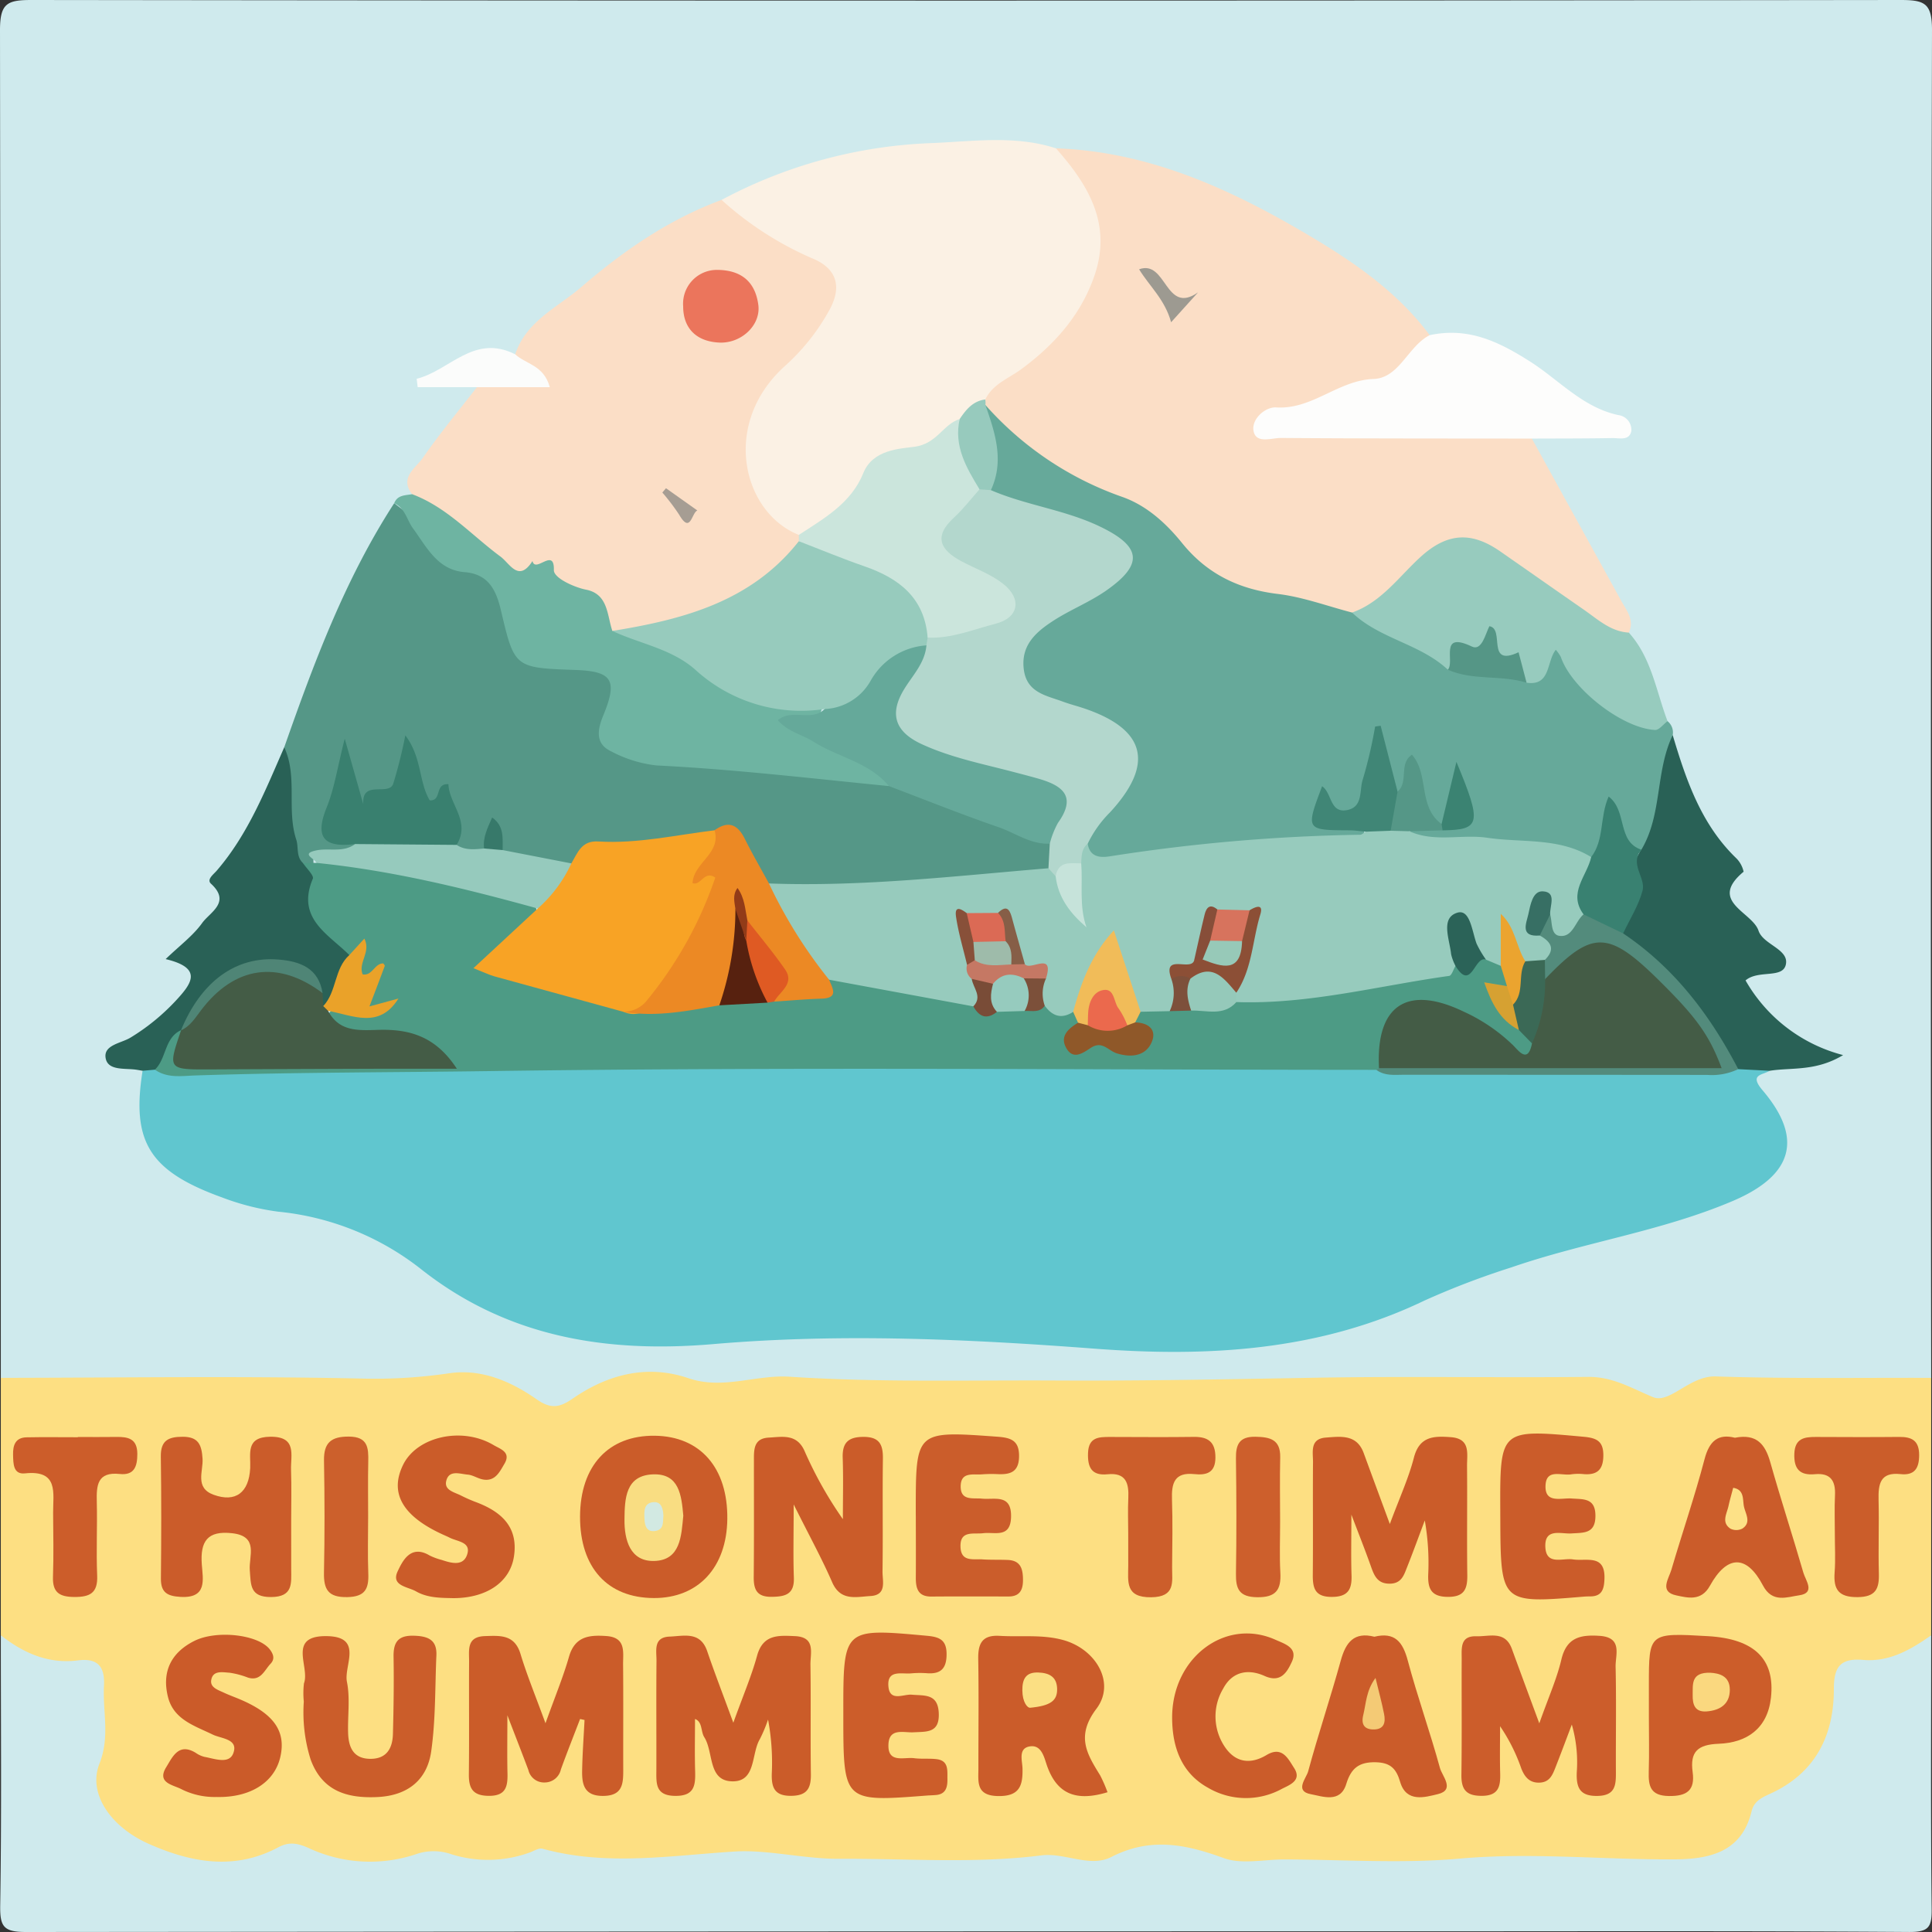 <svg xmlns="http://www.w3.org/2000/svg" viewBox="0 0 300 300"><rect x="0" y="0" width="300" height="300" fill="#333333" stroke="none"/><title>Asset 2</title><g id="Layer_2" data-name="Layer 2"><g id="Layer_1-2" data-name="Layer 1"><path d="M.127,213.954q0-104.608-.127-209.216C-.011.468,1.138-.005,4.973 0q145.027.186,290.054,0c3.835-.005,4.984.468,4.973,4.739q-.269,104.607-.127,209.216c-1.977,1.96-4.523,1.885-7.014,1.904-7.482.058-14.965.034-22.447.016-3.675-.009-7.3-.007-10.611,2.024a4.709,4.709,0,0,1-5.232.054c-3.43-2.336-7.263-2.091-11.073-2.061-22.767.175-45.536-.176-68.302.037-17.444.163-34.883-.252-52.325-.058-6.773.075-13.508.978-20.326-.656-3.883-.931-7.901.79-11.405,2.805-3.327,1.913-6.478,2.18-9.883.244a20.335,20.335,0,0,0-16.307-2.215c-3.743,1.076-7.6-.188-11.416-.18q-22.696.048-45.393-.007C5.342,215.85,2.419,216.174.127,213.954Z" fill="#cfeaed"/><path d="M.127,213.954c18.645-.024,37.296-.299,55.932.106a79.279,79.279,0,0,0,13.683-.817c4.952-.742,9.569,1.23,13.563,4.026,2.206,1.544,3.553,1.336,5.626-.097,5.447-3.765,11.563-5.349,17.977-3.162,5.37,1.831,10.453-.58,15.732-.232,13.751.908,27.582.514,41.331.587,13.229.07,26.559-.188,39.84-.425,14.257-.254,28.523.007,42.783-.135,3.856-.039,6.755,1.759,10.089,3.144,2.589,1.076,5.697-3.351,9.731-3.216,11.143.372,22.304.186,33.458.221v39.973c-1.654,3.909-5.128,5.078-8.846,5.497-3.039.342-4.305,1.784-4.621,4.739-.716,6.678-3.735,11.981-9.739,15.386a7.436,7.436,0,0,0-3.073,3.186c-3.078,6.218-8.496,7.724-14.938,7.852-9.732.194-19.391-.871-29.206-.272a250.171,250.171,0,0,1-35.81.079,137.259,137.259,0,0,0-23.655-.369,264.924,264.924,0,0,1-47.263.257c-8.894-.835-17.552,1.157-26.263.168-9.058-1.029-18.157.631-27.174-.774-2.73-.425-5.265.879-7.896.796-9.81-.311-19.55-1.677-29.45-.134-4.165.649-8.449-1.554-12.067-4.109-5.093-3.598-7.578-8.273-5.85-14.64a15.944,15.944,0,0,0,.663-3.924c.106-6.441-.371-7.073-6.784-8.253-3.457-.636-6.304-2.066-7.775-5.484Z" fill="#fddf82"/><path d="M.127,253.927c3.517,2.755,7.362,4.484,11.971,3.898,2.988-.38,4.219.86,4.047,3.95-.223,4.012.97,7.853-.706,12.096-1.836,4.646,1.782,9.822,7.612,12.419,6.576,2.929,13.36,4.195,20.158.56,1.657-.886,2.964-.663,4.651.082a22.509,22.509,0,0,0,16.977.905,8.342,8.342,0,0,1,5.298.103,19.001,19.001,0,0,0,12.233-.326c.612-.242,1.342-.692,1.88-.545,9.967,2.741,19.848,1.047,29.897.433,5.063-.31,10.741,1.165,16.191,1.133,10.462-.062,20.935.779,31.386-.534,3.618-.454,7.529,1.948,10.834.253,6.052-3.105,11.506-2.002,17.453.165,2.791,1.017,6.25.21,9.407.215,9.097.014,18.252.67,27.277-.134,11.185-.996,22.263.196,33.386.12,5.376-.037,10.38-1.121,11.903-7.458.422-1.756,1.884-2.251,3.193-2.873,6.828-3.246,9.596-9.017,9.586-16.151-.005-3.534,1.109-4.781,4.574-4.488,4.033.341,7.372-1.586,10.538-3.824,0,14.139-.086,28.279.073,42.417.032,2.818-.362,3.674-3.508,3.652-25.112-.177-50.226-.099-75.339-.099q-108.519,0-217.039.103c-3.537.007-4.079-.856-4.027-4.156C.255,281.875.127,267.9.127,253.927Z" fill="#cfeaed"/><path d="M274.79,166.269c-1.161.712-3.222.536-1.084,3.049,6.397,7.517,4.655,13.214-4.658,17.176-11.075,4.711-23.045,6.39-34.357,10.303a125.105,125.105,0,0,0-13.488,5.148c-16.27,7.823-33.587,8.811-51.155,7.481-19.747-1.495-39.473-2.418-59.255-.718-16.572,1.424-32.111-1.022-45.636-11.812a42.6,42.6,0,0,0-21.983-8.751,38.584,38.584,0,0,1-8.668-2.199c-11.294-4.08-14.129-8.623-12.364-19.672a2.687,2.687,0,0,1,2.561-1.112c14.605.76,29.314,1.25,43.799-.039,11.296-1.006,22.513-1.058,33.753-1.036,23.726.048,47.449-.257,71.186.418,10.877.309,21.885-.346,32.835-.497a24.765,24.765,0,0,1,7.415.656c4.705,1.258,9.516.814,14.291.831,11.396.041,22.792.002,34.188.022a23.684,23.684,0,0,0,7.35-.83C271.507,164.448,273.483,164.25,274.79,166.269Z" fill="#60c6cf"/><path d="M163.967,23.032c13.974.483,26.313,5.952,38.097,12.829,7.442,4.344,14.663,9.101,19.938,16.181a10.515,10.515,0,0,1-8.211,8.26c-5.156,1.244-9.545,4.578-15.887,4.54,1.907,1.901,3.401,1.446,4.672,1.453,9.614.056,19.229-.022,28.843.064,2.257.02,4.719-.378,6.448,1.744q6.919,12.563,13.84,25.125c.862,1.563,2.127,3.017,1.218,5.007-2.522,1.74-4.368-.092-6.244-1.284-4.594-2.918-8.796-6.418-13.455-9.243-6.037-3.661-6.681-3.407-12.308.64-3.68,2.647-6.021,7.219-11.096,7.901-5.556-1.026-11.044-2.373-16.573-3.527a15.568,15.568,0,0,1-8.4-5.087,44.016,44.016,0,0,0-17.158-11.665c-6.398-2.451-11.179-7.05-15.223-12.468a3.73,3.73,0,0,1-.256-1.474c.438-2.796,2.698-4.056,4.726-5.456a30.809,30.809,0,0,0,10.463-11.792c2.779-5.672,2.29-11.222-1.278-16.512C165.064,26.701,163.178,25.39,163.967,23.032Z" fill="#fbdec6"/><path d="M153.015,62.889a50.731,50.731,0,0,0,21.154,14.237c3.805,1.313,6.858,4.072,9.378,7.191,3.874,4.796,8.79,7.177,14.886,7.914,3.899.471,7.683,1.892,11.519,2.887,5.726,1.776,11.411,3.639,16.105,7.599,3.442.849,7.024.821,10.449,1.711,1.96.113,2.383-1.536,3.103-2.779,1.41-2.436,3.18-2.156,3.887.11,2.117,6.786,8.381,7.382,13.549,9.649a15.579,15.579,0,0,1,1.889.575,2.262,2.262,0,0,1,.804,2.168c-.068,4.387.021,8.787-1.406,13.031-.678,2.015-1.163,4.134-3.255,5.27-5.259-.047-3.94-4.647-5.033-6.905.318,2.941.878,6.501-3.546,8.119-7.555-.836-15.066-2.087-22.714-1.922-1.924.041-4.065-.05-5.05-2.324,1.046-2.049,2.756-1.034,4.262-.921,3.681-1.697,3.681-1.697,3.511-7.06-.266,2.53-.273,5.158-2.623,6.898-2.217.533-2.898-.969-3.461-2.617a55.053,55.053,0,0,1-1.51-6.972c-.018-.949-.732-.742-.067-.774a1.198,1.198,0,0,1,.035.425c-.015,1.838,1.113,4.101-1.796,4.872-2.097-1.218-2.253-3.478-2.935-5.412-2.704,10.009-3.621,10.81-8.492,7.151-.284,2.151,1.029,2.324,2.566,2.561,1.565.241,3.845-.253,3.656,2.59-1.708,1.696-3.924,1.774-6.056,1.697-10-.362-19.804,1.417-29.671,2.53-2.774.313-5.678.919-7.74-1.844-1.093-3.475,1.311-5.587,3.14-7.907,5.104-6.477,4.098-10.097-3.671-13.095-1.864-.719-3.821-1.199-5.633-2.044-4.989-2.326-6.122-7.208-2.682-11.506a17.032,17.032,0,0,1,5.503-4.239,41.234,41.234,0,0,0,5.592-3.288c4.017-3.029,3.896-4.892-.593-7.151a63.408,63.408,0,0,0-11.784-4.073c-2.05-.567-4.335-.887-5.193-3.359C153.907,71.545,151.525,67.227,153.015,62.889Z" fill="#66a99a"/><path d="M44.136,116.041c4.611-13.121,9.448-26.141,17.075-37.903,5.735,4.356,11.234,9.01,16.989,13.34.902,8.256,5.697,11.421,13.759,11.443,3.518.01,4.711,3.099,4.169,6.626-.804,5.236-.192,6.06,5.08,7.264,3.256.744,6.611.669,9.912.906,8.937.64,17.83,1.552,26.665,3.052,7.473,1.595,14.413,4.708,21.439,7.57,1.666.679,3.443,1.247,4.465,2.942a3.789,3.789,0,0,1-.544,4.143c-6.368,2.778-13.274,2.247-19.938,2.987a97.896,97.896,0,0,1-23.204.015c-2.5-.957-3.507-3.24-4.665-5.372-1.074-1.977-2.262-3.66-4.926-2.657-4.638,1.396-9.466,1.571-14.217,2.169a17.346,17.346,0,0,0-6.99,2.282c-4.056,1.024-7.695-.12-11.164-2.148-1.603-1.55-1.341-3.454-1.176-5.402-.215,1.825-.015,3.833-1.668,5.179a3.376,3.376,0,0,1-4.324-.489c-1.382-2.574-.233-6.6-5.051-7.281-1.82-.257-1.549-3.693-2.732-6.119.544,5.247-3.655,6.654-6.377,7.145-2.708.489-2.356-3.625-3.196-5.747.365,3.665-4.747,8.235,1.779,11.074-.579,2.619-2.624,2.283-4.516,2.233-.914-.024-2.506-1.3-2.025,1.145a2.745,2.745,0,0,1-2.381.013c-3.082-3.897-2.968-8.487-2.706-13.052C43.772,119.615,44.34,117.86,44.136,116.041Z" fill="#559787"/><path d="M80.003,55.017C81.692,49.862,86.601,47.726,90.261,44.575c6.505-5.601,13.598-10.513,21.783-13.533,2.278-.472,3.742,1.047,5.265,2.26,2.76,2.198,5.952,3.578,9.054,5.166,4.75,2.43,5.824,5.942,3.578,10.76a30.424,30.424,0,0,1-5.952,7.924c-8.769,9.221-8.836,15.212-.299,24.406a6.13,6.13,0,0,1,.842,1.233,3.607,3.607,0,0,1,.241,1.536c-1.187,4.206-4.871,6.207-8.085,8.231a37.798,37.798,0,0,1-21.36,6.191c-2.39-5.224-9.148-4.959-12.041-9.561-8.956.486-12.46-8.003-18.967-11.551-.251-.137-.293-.563-.333-.899-2.004-2.601.57-4.05,1.657-5.62,2.625-3.79,5.587-7.347,8.413-10.998,1.994-2.475,4.949-1.09,7.415-1.83C81.427,56.987,79.284,56.627,80.003,55.017Z" fill="#fbdec6"/><path d="M124.044,83.062c-8.691-3.441-12.137-17.155-2.228-26.167a32.988,32.988,0,0,0,7.007-8.818c2.206-4.07.592-6.635-2.716-7.967A51.377,51.377,0,0,1,112.044,31.042a74.917,74.917,0,0,1,32.734-8.827c6.359-.265,12.878-1.242,19.189.817,5.008,5.655,8.719,11.729,5.998,19.711-2.096,6.149-6.201,10.755-11.353,14.563-1.965,1.452-4.457,2.311-5.62,4.726-1.255,1.283-2.044,2.964-3.476,4.099-3.078,3.003-6.213,5.854-10.868,6.123-1.859.107-2.768,1.702-3.645,3.077-1.82,2.854-4.448,4.86-7.033,6.904C126.859,83.116,125.67,84.32,124.044,83.062Z" fill="#fbf1e4"/><path d="M63.987,76.737c5.419,2.024,9.209,6.35,13.711,9.674,1.487,1.097,2.822,4.093,4.986.705.448,1.956,3.418-2.212,3.32,1.403-.034,1.245,3.166,2.68,5.002,3.045,3.434.682,3.243,3.928,4.08,6.409,6.769-.062,12.206,3.198,17.381,7.044a15.864,15.864,0,0,0,10.602,3.4,6.875,6.875,0,0,1,4.725,1.11c-1.007,3.233-1.385,3.367-4.957,1.923,3.786,2.134,7.736,3.967,11.542,6.062,1.778.978,4.093,1.711,3.644,4.551-12.014-1.184-24.003-2.607-36.074-3.205a19.62,19.62,0,0,1-7.076-2.203c-2.533-1.197-2.072-3.441-1.185-5.592,2.25-5.457,1.391-6.835-4.369-7.032-9.433-.324-9.431-.35-11.528-9.227-.716-3.033-1.845-5.663-5.652-5.963-4.201-.331-5.885-3.896-8.01-6.795-.961-1.312-1.214-3.147-2.918-3.906C61.718,76.841,62.925,76.934,63.987,76.737Z" fill="#6eb4a2"/><path d="M254.871,131.943c3.269-5.48,2.153-12.159,4.867-17.791,2.093,7.019,4.432,13.902,9.928,19.172a4.252,4.252,0,0,1,1.081,2.036c-5.571,4.634,1.331,6.22,2.315,9.158.738,2.204,4.83,2.872,4.229,5.311-.533,2.16-4.295.73-6.243,2.411a24.511,24.511,0,0,0,15.149,11.594c-4.251,2.561-7.947,1.895-11.403,2.435q-2.442-.126-4.879-.252c-3.344-2.104-4.726-5.831-7.11-8.727-3.539-4.3-7.391-8.276-11.303-12.216C253.252,140.861,252.099,135.897,254.871,131.943Z" fill="#296156"/><path d="M258.933,111.983c-.647.478-1.316,1.397-1.936,1.365-5.14-.268-12.993-6.461-14.634-11.342a6.143,6.143,0,0,0-.78-1.108c-1.462,1.82-.762,5.686-4.538,5.11-1.573-.583-.861-3.741-4.028-3.025-1.493.337-1.016-2.68-1.588-4.188.266-.496-.742.327-.084.226.363-.056.24.043.1.456-.359,1.054-1.54,2.201-2.009,1.884-3.542-2.398-3.013,1.942-4.617,2.631-4.309-4.044-10.595-4.774-14.869-8.875,4.567-1.609,7.306-5.616,10.66-8.659,4.277-3.88,8.032-3.841,12.373-.819,4.33,3.014,8.648,6.045,12.983,9.052,2.155,1.495,4.122,3.373,6.957,3.541C256.455,102.15,257.157,107.302,258.933,111.983Z" fill="#97cbbe"/><path d="M237.867,68.104c-12.984-.017-25.969-.001-38.953-.097-1.495-.011-3.94.978-4.275-1.159-.287-1.832,1.868-3.69,3.525-3.585,5.628.357,9.609-4.214,15.116-4.415,4.027-.147,5.334-5.088,8.722-6.805,5.945-1.266,10.627.924,15.671,4.15,4.431,2.834,8.14,7.104,13.648,8.265a2.294,2.294,0,0,1,1.983,2.508c-.329,1.519-1.879,1.039-2.956,1.058C246.188,68.098,242.027,68.085,237.867,68.104Z" fill="#fdfdfc"/><path d="M44.136,116.041c2.119,4.574.335,9.657,1.865,14.332.39,1.192-.051,2.644,1.057,3.655.876.692,2.63,1.043,2.422,2.198-.959,5.329,3.514,8.146,5.308,12.183-.665,3.102-.89,6.461-4.53,7.845a3.186,3.186,0,0,1-1.469-1.564c-2.368-4.195-5.659-5.361-10.316-3.672-4.316,1.566-6.887,4.929-9.04,8.728a7.873,7.873,0,0,1-.733,1.169c-1.983,1.336-1.297,5.078-4.647,5.185q-.957.085-1.913.17c-.326-.055-.652-.118-.981-.166-1.751-.259-4.363.19-4.745-1.752-.414-2.105,2.403-2.342,3.85-3.233a33.019,33.019,0,0,0,6.938-5.631c2.453-2.633,4.5-5.137-1.481-6.56,2.21-2.128,4.265-3.638,5.674-5.61,1.189-1.664,4.524-3.199,1.365-6.097-.708-.65.382-1.434.893-2.027C38.515,129.558,41.197,122.729,44.136,116.041Z" fill="#296156"/><path d="M80.003,55.017c1.626,1.535,4.433,1.653,5.367,5.101-3.89,0-7.602,0-11.313.001q-4.603.001-9.206.001l-.149-1.304C69.807,57.563,73.585,51.768,80.003,55.017Z" fill="#fbfcfb"/><path d="M239.022,267.6c1.435-4.063,2.722-6.917,3.426-9.907.809-3.434,2.956-3.873,5.913-3.68,3.649.238,2.467,2.931,2.509,4.808.124,5.481.015,10.966.047,16.449.011,2.002-.146,3.541-2.836,3.601-2.831.063-3.337-1.363-3.238-3.706a21.125,21.125,0,0,0-.773-7.374c-.856,2.252-1.693,4.512-2.577,6.754-.428,1.086-.883,2.161-2.335,2.255-1.63.105-2.405-.858-2.929-2.183a27.76,27.76,0,0,0-3.298-6.572c0,2.433-.053,4.867.016,7.298.059,2.066-.241,3.517-2.889,3.515-2.441-.001-3.163-1.03-3.131-3.301.085-5.981.015-11.964.043-17.945.008-1.623-.296-3.613,2.268-3.532,2.013.064,4.474-.934,5.526,1.961C236.008,259.462,237.279,262.874,239.022,267.6Z" fill="#cc5d2b"/><path d="M90.075,266.925c-.998,2.607-2.03,5.201-2.98,7.826a2.574,2.574,0,0,1-2.493,2.03,2.498,2.498,0,0,1-2.556-1.935c-.984-2.624-2.006-5.233-3.26-8.493,0,3.493-.048,6.263.016,9.029.048,2.077-.276,3.503-2.928,3.476-2.507-.026-3.094-1.201-3.069-3.396.068-5.821.002-11.644.036-17.466.01-1.766-.421-3.853,2.449-3.943,2.375-.075,4.611-.278,5.534,2.772.992,3.278,2.309,6.457,3.879,10.761,1.483-4.139,2.746-7.177,3.648-10.319.913-3.18,3.126-3.412,5.807-3.223,3.095.219,2.577,2.507,2.595,4.414.051,5.489.004,10.979.024,16.468.008,2.166-.174,3.923-3.12,3.943-2.895.02-3.297-1.718-3.263-3.869.042-2.642.242-5.281.373-7.922Z" fill="#cb5c29"/><path d="M113.871,267.504c1.525-4.236,2.825-7.259,3.688-10.403.921-3.354,3.341-3.157,5.885-3.043,3.259.146,2.375,2.633,2.402,4.44.085,5.657-.016,11.317.067,16.974.032,2.221-.594,3.365-3.077,3.385-2.587.021-3.051-1.315-2.994-3.446a36.053,36.053,0,0,0-.579-8.397,22.48,22.48,0,0,1-1.273,3.035c-1.351,2.266-.573,6.527-4.159,6.556-3.963.032-2.98-4.499-4.464-6.843-.588-.929-.25-2.384-1.446-2.841,0,2.683-.062,5.405.019,8.123.067,2.233-.14,3.855-3.106,3.819-3.102-.037-2.92-1.952-2.914-4.017.016-5.658-.031-11.317.02-16.975.014-1.55-.537-3.641,2.04-3.741,2.215-.085,4.763-.867,5.834,2.267C110.938,259.695,112.197,262.946,113.871,267.504Z" fill="#cb5c29"/><path d="M209.842,235.19c0,3.79-.071,6.601.023,9.407.073,2.204-.535,3.361-3.054,3.37-2.618.01-2.98-1.338-2.96-3.448.057-5.827-.013-11.655.033-17.482.012-1.56-.531-3.622,2.001-3.811,2.304-.172,4.793-.539,5.871,2.409,1.197,3.272,2.408,6.539,4.057,11.015,1.505-4.065,2.911-7.107,3.735-10.298.867-3.358,3.123-3.386,5.744-3.188,3.099.235,2.492,2.585,2.509,4.475.051,5.66-.034,11.322.039,16.982.029,2.206-.541,3.372-3.071,3.341-2.555-.032-3.065-1.297-2.997-3.453a37.804,37.804,0,0,0-.532-8.415c-.914,2.424-1.797,4.861-2.754,7.268-.481,1.21-.853,2.51-2.629,2.549-1.973.043-2.472-1.246-2.996-2.727C211.991,240.724,211.022,238.297,209.842,235.19Z" fill="#cb5c29"/><path d="M123.242,233.608c0,4.79-.09,8.084.029,11.369.093,2.592-1.326,2.954-3.453,2.977-2.285.026-2.799-1.112-2.779-3.097.059-5.992.026-11.984.03-17.976.001-1.698-.103-3.522,2.291-3.65,2.107-.112,4.34-.638,5.555,2.044a61.358,61.358,0,0,0,5.967,10.623c0-3.173.082-6.349-.027-9.519-.081-2.342.836-3.251,3.207-3.26,2.521-.01,3.065,1.211,3.034,3.41-.081,5.825.023,11.652-.059,17.476-.021,1.487.729,3.682-1.885,3.828-2.206.123-4.635.844-5.939-2.156C127.63,242.037,125.707,238.546,123.242,233.608Z" fill="#cb5c29"/><path d="M171.974,278.295c-4.799,1.459-7.835.368-9.411-4.163-.427-1.229-.837-3.328-2.76-2.932-1.712.352-1.057,2.216-1.029,3.409.066,2.723-.5,4.346-3.819,4.281-3.461-.067-3.027-2.246-3.029-4.379-.006-5.635.069-11.272-.027-16.906-.041-2.428.627-3.755,3.342-3.59,3.294.2,6.613-.252,9.881.657,5.048,1.404,8.165,6.641,5.131,10.661-3.218,4.263-1.481,7.007.58,10.346A22.4,22.4,0,0,1,171.974,278.295Z" fill="#cb5c2a"/><path d="M112.937,235.877c-.088,7.521-4.515,12.285-11.399,12.267-7.213-.019-11.494-4.744-11.468-12.66.026-7.883,4.422-12.633,11.608-12.543C108.755,223.03,113.029,227.941,112.937,235.877Z" fill="#cb5c29"/><path d="M45.214,236.222c.002,2.491-.006,4.981.004,7.471.009,2.19.3,4.278-3.124,4.295-3.321.017-3.124-1.895-3.307-4.172-.172-2.146,1.449-5.26-2.716-5.736-3.868-.442-4.994,1.255-4.736,4.849.166,2.306.896,5.283-3.315,5.035-2.023-.119-3.057-.663-3.035-2.858.063-6.309.079-12.619-.013-18.927-.036-2.476,1.14-3.071,3.361-3.079,2.488-.009,2.979,1.246,3.119,3.411.125,1.931-1.237,4.511,1.703,5.59,3.408,1.25,5.507-.316,5.696-4.138.108-2.177-.781-4.811,3.087-4.866,4.242-.061,3.176,2.867,3.254,5.155C45.282,230.907,45.213,233.566,45.214,236.222Z" fill="#cb5c2a"/><path d="M47.175,264.219a13.023,13.023,0,0,1,.023-2.826c.966-2.548-2.655-7.405,3.507-7.336,5.789.064,2.658,4.585,3.165,7.089.518,2.558.101,5.298.185,7.956.07,2.195.799,3.981,3.417,4.009,2.576.027,3.485-1.644,3.543-3.884.102-3.987.165-7.979.097-11.966-.039-2.282.718-3.338,3.157-3.267,2.164.063,3.601.607,3.493,3.057-.218,4.976-.107,10.002-.807,14.911-.631,4.426-3.643,6.853-8.323,7.081-4.744.231-8.597-.925-10.392-5.812A24.356,24.356,0,0,1,47.175,264.219Z" fill="#cb5d2a"/><path d="M130.95,266.388l0-.498c-.004-13.117-.008-13.074,13.002-11.885,2.007.183,3.043.685,3.033,2.894-.01,2.136-.862,3.062-2.973,2.924a14.917,14.917,0,0,0-2.49.014c-1.495.153-3.817-.645-3.567,2.055.221,2.391,2.341,1.147,3.62,1.259,2.003.175,4.065-.193,4.196,2.863.134,3.123-1.875,2.861-3.93,2.977-1.485.084-3.753-.728-3.882,1.832-.154,3.045,2.391,1.985,3.996,2.19,1.147.147,2.329.011,3.478.149,1.9.227,1.662,1.755,1.682,3.058.019,1.235-.197,2.361-1.757,2.506-.495.046-.994.052-1.49.091C130.955,279.813,130.955,279.813,130.95,266.388Z" fill="#cc5d2a"/><path d="M213.416,254.15c3.153-.769,4.404.782,5.179,3.687,1.497,5.615,3.47,11.102,5.003,16.709.34,1.244,2.394,3.391-.332,4.046-1.977.475-4.895,1.37-5.852-1.9-.589-2.015-1.47-2.99-3.762-3.049-2.633-.068-3.862.929-4.606,3.374-.921,3.024-3.665,1.924-5.511,1.581-2.566-.477-.693-2.478-.405-3.541,1.563-5.772,3.477-11.449,5.066-17.214C208.976,255.018,210.254,253.353,213.416,254.15Z" fill="#cb5c2a"/><path d="M142.207,235.493c-.006-.332-.006-.665-.006-.997.005-12.367.001-12.323,12.667-11.404,2.17.157,3.424.616,3.37,3.123-.051,2.337-1.334,2.759-3.224,2.692a20.42,20.42,0,0,0-2.492.026c-1.385.121-3.328-.455-3.348,1.855-.019,2.302,1.905,1.781,3.306,1.921,1.976.196,4.608-.786,4.516,2.85-.085,3.34-2.536,2.292-4.322,2.516-1.527.192-3.663-.508-3.524,2.203.117,2.29,1.99,1.764,3.383,1.862,1.324.092,2.658.031,3.985.092,2.014.092,2.328,1.455,2.331,3.114.002,1.57-.525,2.56-2.259,2.558-3.988-.006-7.977-.023-11.965.01-2.082.017-2.427-1.272-2.417-2.946C142.228,241.809,142.214,238.651,142.207,235.493Z" fill="#cb5d2b"/><path d="M269.4,223.253c3.374-.66,4.705,1.016,5.491,3.807,1.619,5.746,3.48,11.423,5.139,17.158.346,1.197,1.91,3.14-.655,3.5-1.87.262-4.168,1.248-5.626-1.528-2.528-4.816-5.567-4.775-8.242.061-1.349,2.439-3.47,1.848-5.218,1.479-2.676-.565-1.167-2.584-.754-3.987,1.683-5.727,3.629-11.383,5.143-17.153C265.426,223.733,266.801,222.596,269.4,223.253Z" fill="#cb5c2a"/><path d="M232.966,235.606c-.004-.333-.002-.666-.004-.998-.05-12.735-.054-12.695,12.923-11.509,1.974.18,3.085.631,3.081,2.868-.004,2.133-.847,3.081-2.964,2.941a8.159,8.159,0,0,0-1.992.021c-1.461.27-3.84-.903-4.014,1.617-.206,2.99,2.415,2.02,4.029,2.139,1.874.139,3.722-.105,3.712,2.711-.009,2.797-1.832,2.584-3.72,2.715-1.608.111-4.199-.908-4.057,2.113.137,2.903,2.69,1.67,4.286,1.919,2.094.326,5.053-.891,4.892,3.059-.06,1.473-.338,2.664-2.15,2.685-.333.004-.666.006-.997.033C233.02,249.009,233.02,249.009,232.966,235.606Z" fill="#cb5c2a"/><path d="M256.037,266.635q-.002-2.484-.001-4.968c-0-8.136-0-8.136,9.181-7.604,7.202.417,10.436,3.562,9.776,9.554-.53,4.815-3.768,6.989-8.098,7.153-3.315.125-4.49,1.26-4.06,4.412.384,2.811-.884,3.741-3.686,3.703-2.884-.039-3.203-1.546-3.132-3.806C256.106,272.267,256.038,269.45,256.037,266.635Z" fill="#cc5d2a"/><path d="M70.425,248.16c-2-.04-4.044-.03-5.825-1.054-1.271-.731-3.916-.847-2.853-3.108.785-1.67,2.045-4.197,4.963-2.464a9.514,9.514,0,0,0,1.865.688c1.463.489,3.285,1.013,3.928-.732.762-2.069-1.481-2.097-2.697-2.728-.295-.153-.602-.281-.905-.417-6.382-2.869-8.474-6.489-6.299-10.903,2.167-4.397,9.168-5.951,14.041-3.05,1.03.613,2.77,1.084,1.683,2.91-.739,1.242-1.428,2.781-3.333,2.431-.806-.148-1.557-.687-2.357-.754-1.218-.101-2.929-.795-3.348,1-.33,1.412,1.24,1.726,2.245,2.222a23.887,23.887,0,0,0,2.278,1.011c3.952,1.462,6.716,3.828,5.992,8.495C79.18,245.717,75.51,248.145,70.425,248.16Z" fill="#cb5c29"/><path d="M33.607,279.035a11.496,11.496,0,0,1-5.547-1.267c-1.299-.64-3.737-.961-2.243-3.373.973-1.57,1.914-3.839,4.576-2.214a4.148,4.148,0,0,0,1.348.623c1.585.282,3.838,1.189,4.488-.57.825-2.232-1.857-2.237-3.195-2.889-2.834-1.38-6.078-2.326-6.954-5.854-.962-3.875.445-6.841,4.062-8.673,3.481-1.763,10.002-1.013,11.771,1.325.566.749.784,1.482.098,2.205-.966,1.018-1.523,2.744-3.497,2.153a13.063,13.063,0,0,0-2.87-.762c-1.068-.062-2.597-.424-2.848,1.159-.181,1.141,1.068,1.515,1.948,1.929.751.354,1.534.638,2.302.956,5.466,2.267,7.431,5.035,6.466,9.108C42.589,276.782,38.842,279.168,33.607,279.035Z" fill="#cb5b29"/><path d="M182.01,266.63c.027-9.272,8.305-15.488,16.052-12.005,1.43.643,3.559,1.233,2.521,3.452-.715,1.527-1.681,3.305-4.211,2.168-2.545-1.144-5.014-.716-6.433,1.956a8.426,8.426,0,0,0,.223,9.008c1.631,2.469,3.963,2.836,6.511,1.309,2.432-1.458,3.359.603,4.271,2.009,1.284,1.978-.776,2.666-1.906,3.252a11.615,11.615,0,0,1-11.45-.173C183.78,275.504,181.995,271.757,182.01,266.63Z" fill="#cb5c2a"/><path d="M175.189,238.108c-.004-1.831-.074-3.666.014-5.492.112-2.319-.376-3.984-3.216-3.693-2.487.254-3.125-1.08-3.038-3.324.096-2.459,1.698-2.473,3.441-2.47,4.327.007,8.655.05,12.982-.01,2.257-.031,3.364.812,3.358,3.208-.006,2.413-1.445,2.762-3.273,2.57-3.106-.326-3.559,1.424-3.472,3.956.12,3.492.048,6.991.019,10.486-.019,2.257.597,4.631-3.246,4.683-4.072.056-3.572-2.429-3.566-4.919Q175.198,240.605,175.189,238.108Z" fill="#cc5e2b"/><path d="M284.912,238.169c.003-1.992-.074-3.987.024-5.974.11-2.259-.693-3.506-3.115-3.282-2.338.216-3.284-.794-3.198-3.173.086-2.371,1.517-2.617,3.334-2.61,4.314.018,8.629.04,12.943-.005,1.971-.02,3.105.571,3.105,2.817-.001,2.083-.74,3.192-2.891,2.957-3.155-.345-3.473,1.532-3.411,3.993.097,3.815-.06,7.636.046,11.45.066,2.391-.514,3.629-3.291,3.658-2.947.031-3.788-1.169-3.578-3.86C285.032,242.162,284.908,240.161,284.912,238.169Z" fill="#cb5d2a"/><path d="M12.087,223.134c1.99,0,3.98.025,5.969-.007,1.843-.03,3.265.267,3.267,2.636.002,1.961-.481,3.355-2.732,3.116-3.488-.37-3.628,1.761-3.562,4.334.098,3.812-.103,7.634.059,11.441.117,2.736-1.148,3.346-3.584,3.324-2.281-.021-3.364-.71-3.278-3.136.118-3.313.041-6.633.022-9.95-.018-3.042.901-6.666-4.371-6.107-1.838.195-1.811-1.516-1.847-2.866-.039-1.486.343-2.694,2.098-2.73,2.652-.053,5.305-.014,7.958-.014Z" fill="#cc5d2a"/><path d="M198.776,236.245c.004,2.649-.111,5.303.036,7.944.149,2.685-.686,3.876-3.622,3.827-2.761-.046-3.309-1.271-3.271-3.656.095-5.958.081-11.919-.002-17.877-.031-2.193.527-3.426,3.022-3.384,2.281.038,3.916.425,3.851,3.214C198.713,229.622,198.772,232.934,198.776,236.245Z" fill="#cd5f2c"/><path d="M57.164,235.418c-.002,2.976-.087,5.955.025,8.927.09,2.377-.5,3.601-3.265,3.653-2.96.056-3.672-1.175-3.618-3.827.118-5.784.108-11.574.004-17.359-.051-2.799,1.117-3.756,3.861-3.739,2.968.018,3.059,1.754,3.011,3.913C57.12,229.796,57.167,232.608,57.164,235.418Z" fill="#cc602c"/><path d="M54.244,148.303c-3.266-3.271-8.273-5.672-5.673-11.85.213-.506-.976-1.603-1.514-2.426q1.036-.02,2.072-.04c2.205-1.879,4.834-.963,7.122-.663a179.154,179.154,0,0,1,23.64,4.929,6.095,6.095,0,0,1,2.943,1.714c1.766,3.533-1.299,5.113-3.11,6.921-2.598,2.594-1.892,3.547,1.279,4.369,5.577,1.446,11.059,3.251,16.686,4.538,4.836.297,9.554-.758,14.322-1.181a23.892,23.892,0,0,1,6.231-.122c.477.001.962-.001,1.439-.015,3.376-.643,7.123-.16,9.752-3.163,7.103-.487,13.675,2.149,20.471,3.437,1.695,1.02,3.44,1.821,5.494,1.078a21.682,21.682,0,0,1,3.325-.354,27.282,27.282,0,0,0,3.385-.113c1.741.473,3.594.59,5.181,1.581a3.149,3.149,0,0,1,.516,1.976c.1.872-.637,2.347.902,2.317,2.012-.039,3.914.525,5.857.614,2.851.13,1.563-1.655,1.064-2.973a2.817,2.817,0,0,1,1.232-2.506,8.412,8.412,0,0,1,4.28-.951,14.902,14.902,0,0,1,4.257.057,19.949,19.949,0,0,0,7.555-.89c10.67-1.483,21.356-2.818,31.932-4.846,2.106-.312,3.989-1.479,6.141-1.661a4.768,4.768,0,0,1,2.705,1.156,3.023,3.023,0,0,1,.8,3.394c-1.043.954-2.373,1.781-.868,3.454.991,1.102,2.064,2.111,3.108,3.159a6.263,6.263,0,0,1,1.785,3.019c-.499,3.32-2.442,2.508-4.268,1.358-1.952-1.228-3.58-2.916-5.634-4.04-8.317-4.551-11.241-3.374-13.852,5.662a2.212,2.212,0,0,1-1.086.883c-45.855-.016-91.716-.457-137.562.192-15.26.216-30.544.182-45.809.678-2.111.069-4.35.469-6.291-.898,1.826-1.736,1.445-4.938,4.074-6.142.794,3.427,2.891,4.457,6.4,4.38,10.564-.231,21.136-.072,32.501-.091-3.279-2.455-6.382-2.367-9.421-2.585-2.837-.203-5.742-.373-6.854-3.759,2.084-3.864,4.825-.414,6.609-.591C56.102,154.541,56.87,150.712,54.244,148.303Z" fill="#4d9b85"/><path d="M252.039,144.938c7.948,5.338,13.512,12.697,17.875,21.077a9.503,9.503,0,0,1-4.81.895q-23.542-.02-47.084-.021c-1.471-.001-2.995.208-4.302-.762l.414-.265c2.038-1.985,4.647-1.601,7.09-1.559,12.6.22,25.198-.047,37.797-.05,1.63-0,3.312.357,5.628-.71-3.894-5.946-8.124-11.223-14.457-14.497a4.815,4.815,0,0,0-5.59.691c-1.265,1.044-2.344,2.414-4.165,2.564-1.204-.305-1.353-1.3-1.51-2.292a12.412,12.412,0,0,0-.571-5.332c.162-1.485.632-2.729,2.364-2.962,1.929,1.896,3.631-.049,5.435-.336C248.772,141.476,251.007,142.214,252.039,144.938Z" fill="#538b7c"/><path d="M149.02,65.066c.982-1.459,2.058-2.797,3.973-3.034a3.237,3.237,0,0,1,.022.858c1.506,4.328,2.969,8.659.85,13.22a2.086,2.086,0,0,1-2.392.15C147.105,71.865,146.738,70.186,149.02,65.066Z" fill="#97cabd"/><path d="M181.849,50.037c-.975-3.555-3.353-5.572-4.97-8.222,4.29-1.554,4.039,7.179,9.153,3.584Z" fill="#9d9a91"/><path d="M239.093,145.265c1.724.957,2.495,2.113.794,3.788a3.237,3.237,0,0,1-2.917.816c-3-1.178-2.836-3.939-3.387-7.148.053,2.906,1.767,5.306-.546,7.256l-2.294-.965a10.364,10.364,0,0,1-3.739-3.676c-.968,1.516.12,3.322-.994,4.651-.325.538-.591,1.497-.983,1.551-10.993,1.531-21.819,4.449-33.045,4.064a2.186,2.186,0,0,1-.72-1.904c.31-3.751,3.238-7.1,1.697-11.11a10.374,10.374,0,0,0-3.215-.095c-3.139,1.347-1.844,5.06-3.756,7.056-.698,1.122-2.27,1.508-2.494,3.015a4.613,4.613,0,0,1-1.868,4.446l-4.513.094c-3.123-2.231-2.795-6.193-4.855-9.094-2.281,2.641-2.131,7.056-5.619,9.112-1.789,1.159-3.225.683-4.41-.953-1.31-.649-1.38-1.839-1.359-3.064.551-1.99-1.305-2.026-2.289-2.773-2.45-1.64-.9-5.747-4.242-6.816a9.504,9.504,0,0,0-3.211.029c-1.713,2.118.598,4.025.309,6.051a10.503,10.503,0,0,0,.813,2.571c.196,1.519,1.428,3.328-1.112,4.101q-11.198-2.069-22.396-4.138c-4.53-2.001-9.673-10.232-9.34-14.948,14.539.545,28.956-1.161,43.4-2.362a2.735,2.735,0,0,1,1.86.963,17.55,17.55,0,0,1,2.066,3.878,21.151,21.151,0,0,1-.088-6.18c.332-1.214.513-2.565,2.261-2.479.307,2.045,1.849,2.211,3.369,1.979a277.388,277.388,0,0,1,38.924-3.361c.288-.003.572-.309.858-.474.922-1.383,2.306-1.601,3.812-1.517a3.5,3.5,0,0,1,2.99,1.449c3.915,1.767,8.091.421,12.089,1.01,5.411.797,11.147-.076,16.136,3,1.174,3.175-.457,5.976-1.185,8.898-1.307,1.086-1.655,3.595-3.726,3.334-1.405-.177-1.109-2.125-1.464-3.328-.659-.486-1.511-.97-1.945-.006C238.292,143.025,237.527,144.331,239.093,145.265Z" fill="#97cbbd"/><path d="M168.902,131c-.977.811-.96,1.95-1.01,3.066a5.606,5.606,0,0,1-3.971,1.999q-.559-.623-1.118-1.246.102-1.908.207-3.814a2.494,2.494,0,0,1-.471-1.393c.375-6.619.385-6.635-6.146-8.326-4.335-1.122-8.719-2.071-12.82-3.952-6.043-2.771-7.085-5.953-3.946-11.912,1.004-1.905,2.486-3.538,3.163-5.623a4.707,4.707,0,0,1,.864-1.172c2.556-1.704,5.649-1.782,8.443-2.774,1.202-.427,2.808-.551,2.937-2.23.116-1.522-1.152-2.28-2.25-3.027-.961-.654-2.049-1.083-3.062-1.645-5.614-3.115-6.049-6.465-1.411-10.842,1.08-1.02,2.127-2.13,3.788-2.127q.884.064,1.767.128c5.464,2.357,11.469,3.038,16.885,5.629,6.465,3.094,6.9,5.852,1.019,9.965-2.563,1.792-5.552,2.965-8.186,4.669-2.684,1.737-5.095,3.791-4.609,7.58.464,3.614,3.477,4.036,6.068,4.995,1.085.402,2.214.683,3.311,1.054q14.413,4.879,3.98,16.167A17.69,17.69,0,0,0,168.902,131Z" fill="#b3d7cd"/><path d="M245.896,141.984c-2.489-3.35.541-5.965,1.184-8.898,2.062-2.674,1.297-6.231,2.71-9.395,2.942,2.235,1.249,6.974,5.082,8.252-1.899,2.215.715,4.348.182,6.357-.615,2.317-1.979,4.435-3.016,6.639Q248.968,143.461,245.896,141.984Z" fill="#398171"/><path d="M215.939,128.997q-1.943.073-3.886.147c-.823-.073-1.646-.207-2.47-.211-6.853-.03-6.853-.022-4.29-6.846,1.533,1.019,1.18,4.133,3.763,3.722,2.704-.43,1.972-3.144,2.571-4.824a70.652,70.652,0,0,0,1.896-8.136c.013-.059.29-.058.861-.159.868,3.376,1.747,6.799,2.627,10.222C219.064,125.366,217.884,127.249,215.939,128.997Z" fill="#408676"/><path d="M224.82,103.993c1.146-1.227-1.452-6.06,3.738-3.596,1.548.735,2.106-1.995,2.711-3.159,2.476.379-.579,6.429,4.534,4.042q.621,2.365,1.242,4.729C233.065,104.761,228.72,105.728,224.82,103.993Z" fill="#559686"/><path d="M215.939,128.997q.536-3.041,1.073-6.083c1.77-1.512.134-4.308,2.233-5.726,2.707,3.06.915,8.104,4.603,10.767a.613.613,0,0,1,.334.619q-.066.364-.177.364-2.573.069-5.148.138Q217.397,129.037,215.939,128.997Z" fill="#559787"/><path d="M224.004,128.938q-.079-.491-.156-.983c.718-3.009,1.438-6.018,2.306-9.649C230.154,127.911,229.919,128.858,224.004,128.938Z" fill="#3b8372"/><path d="M96.789,157.109q-9.996-2.741-19.989-5.492c-.787-.218-1.531-.589-3.287-1.278l9.993-9.265c.187-3.49,2.693-5.254,5.215-7.006.978-1.641,1.554-3.569,4.188-3.406,6.093.376,12.046-1.008,18.051-1.736.493-.291,1.27.002,1.166.249-1.921,4.605.685,9.86-2.268,14.372-2.784,4.254-4.661,9.089-8.612,12.581C99.826,157.383,98.508,157.834,96.789,157.109Z" fill="#f8a325"/><path d="M143.856,100.213c-.24,2.809-2.242,4.741-3.567,6.987-2.35,3.982-.983,6.585,2.827,8.346,4.525,2.09,9.407,3.051,14.192,4.307,1.274.334,2.549.663,3.816,1.022,3.76,1.063,6.173,2.694,3.145,6.918a13.829,13.829,0,0,0-1.259,3.212c-2.968.145-5.332-1.656-7.96-2.562-5.729-1.974-11.358-4.237-17.028-6.381-3.064-3.709-7.868-4.465-11.694-6.885-1.763-1.115-3.955-1.524-5.552-3.349,2.199-1.86,5.276.305,7.263-1.729,2.854-2.677,5.845-5.188,8.555-8.045C138.4,100.151,140.745,98.041,143.856,100.213Z" fill="#65a99a"/><path d="M96.789,157.109a4.674,4.674,0,0,0,3.787-1.921,60.92,60.92,0,0,0,10.493-18.918c-1.734-1.183-2.219,1.335-3.53.859.173-3.212,4.474-4.577,3.419-8.202,2.122-1.537,3.572-.931,4.692,1.321,1.169,2.35,2.494,4.622,3.751,6.93a74.576,74.576,0,0,0,9.342,14.95c.538,1.364,1.546,2.862-1.208,2.944-2.443.073-4.88.299-7.32.458.925-5.217-3.215-8.412-5.013-12.543a20.387,20.387,0,0,0-.496-3.075,9.332,9.332,0,0,1,.334,2.32c.462,5.012,1.278,10.098-3.341,13.874C106.765,156.976,101.839,157.974,96.789,157.109Z" fill="#ec8924"/><path d="M55.142,131.063c-4.628.574-6.388-.825-4.422-5.667,1.208-2.976,1.677-6.252,2.809-10.69l2.887,10.185c-.3-3.886,3.927-1.214,4.643-3.182a74.105,74.105,0,0,0,1.88-7.525c2.606,3.458,2.07,7.234,3.791,10.097,1.949.1.706-2.646,2.9-2.514.109,3.144,3.507,5.79,1.274,9.426C65.628,133.799,60.372,133.958,55.142,131.063Z" fill="#39806f"/><path d="M55.142,131.063q7.881.065,15.762.13c1.33.883,2.803.691,4.267.564a2.141,2.141,0,0,1,2.883.243q5.333,1.034,10.666,2.068a21.119,21.119,0,0,1-5.217,7.007c-11.301-3.122-22.672-5.907-34.374-7.087-.214-.66-2.556-1.428.02-1.946C51.129,131.643,53.309,132.431,55.142,131.063Z" fill="#96cabd"/><path d="M78.055,132q-1.442-.121-2.884-.243c-.217-1.695.513-3.144,1.249-4.813C78.339,128.278,78.025,130.199,78.055,132Z" fill="#37796a"/><path d="M143.856,100.213a10.759,10.759,0,0,0-8.677,5.517,8.59,8.59,0,0,1-7.14,4.369,24.35,24.35,0,0,1-20.09-6.122c-3.683-3.245-8.575-4.001-12.863-6.005,11.029-1.781,21.579-4.56,28.955-13.934,7.708-.418,13.924,2.9,19.131,8.147a5.272,5.272,0,0,1,.869,6.817Z" fill="#97cbbd"/><path d="M144.042,99.001c-.477-6.173-4.438-9.203-9.819-11.067-3.432-1.189-6.79-2.59-10.18-3.896q-.013-.489.002-.977c3.941-2.581,8.142-4.935,10.017-9.616,1.467-3.664,5.751-3.773,7.954-4.073,3.509-.478,4.401-3.485,7.004-4.306-.954,4.197,1.039,7.563,3.078,10.917-1.312,1.468-2.515,3.056-3.96,4.38-3.25,2.977-2.122,5.053,1.189,6.808,2.167,1.149,4.57,1.997,6.457,3.496,2.949,2.342,2.408,5.261-1.165,6.175C151.146,97.73,147.747,99.192,144.042,99.001Z" fill="#cbe5dc"/><path d="M111.272,41.908c4.11-.002,6.03,2.108,6.478,5.419.427,3.152-2.626,5.995-5.994,5.869-3.574-.134-5.678-2.182-5.674-5.631A5.253,5.253,0,0,1,111.272,41.908Z" fill="#eb755c"/><path d="M103.415,75.812q2.435,1.727,4.87,3.453c-.899.365-1.053,3.723-2.827.654a32.946,32.946,0,0,0-2.611-3.439Z" fill="#a69d93"/><path d="M50.949,156.962c1.726,3.327,4.839,3.033,7.833,2.954,4.693-.125,8.819.913,12.158,6.038-4.742,0-8.784-.011-12.825.002q-12.712.04-25.424.101c-6.656.029-6.656.032-4.563-6.098l-.036.05c2.631-3.566,4.829-7.47,9.38-9.197,5.143-1.952,9.189-1.013,12.618,3.4l.107,2.013A.843.843,0,0,1,50.949,156.962Z" fill="#445c46"/><path d="M50.949,156.962q-.376-.369-.752-.738c2.117-2.25,1.677-5.808,4.049-7.924.75-.821,1.501-1.644,2.33-2.554,1.071,2.105-.99,3.693-.274,5.551,1.527.295,1.842-1.721,3.214-1.7.072.118.265.3.23.397-.723,1.958-1.472,3.906-2.379,6.282,1.75-.475,3.124-.849,4.499-1.222C58.883,159.832,54.804,157.672,50.949,156.962Z" fill="#eaa229"/><path d="M50.09,154.211c-6.858-5.176-13.665-4.227-18.888,2.682-.902,1.194-1.679,2.469-3.111,3.115,3.122-7.603,8.525-11.568,15.191-11.008C46.601,149.28,49.474,150.317,50.09,154.211Z" fill="#4f8576"/><path d="M159.969,265.179c-.438.047-1.206-.867-1.219-2.704-.013-1.746.531-2.848,2.495-2.769,1.673.067,2.868.658,2.906,2.551C164.186,264.094,163.113,264.876,159.969,265.179Z" fill="#fbdf83"/><path d="M106.103,235.353c-.311,3.114-.401,6.934-4.528,7.033-3.708.089-4.639-3.207-4.606-6.461.033-3.238.159-6.848,4.464-6.989C105.48,228.803,105.816,232.2,106.103,235.353Z" fill="#f9dd82"/><path d="M213.59,260.551c.511,2.12.981,3.842,1.327,5.589.243,1.226.075,2.376-1.554,2.408-1.493.029-2.034-.763-1.683-2.212C212.129,264.487,212.141,262.489,213.59,260.551Z" fill="#f4ca75"/><path d="M269.127,231.029c1.709.256,1.472,1.755,1.651,2.795.199,1.159,1.268,2.552-.228,3.538a2.052,2.052,0,0,1-1.846.01c-1.449-.965-.568-2.308-.305-3.513C268.605,232.911,268.88,231.979,269.127,231.029Z" fill="#fde187"/><path d="M265.561,259.741c1.352.081,3.052.46,3.045,2.66-.007,2.223-1.521,3.182-3.579,3.345-1.843.146-2.219-1.054-2.188-2.548C262.874,261.563,262.532,259.662,265.561,259.741Z" fill="#fad87f"/><path d="M239.926,152.034c7.285-7.616,9.777-7.597,17.619.136,5.826,5.745,7.859,8.522,9.786,13.694-17.893,0-35.547,0-53.2-.001-.516-9.751,4.364-13.012,13.147-8.778a27.189,27.189,0,0,1,7.7,5.248c.87.878,2.283,2.862,2.908-.309C237.095,158.393,237.353,154.977,239.926,152.034Z" fill="#445c46"/><path d="M166.639,157.121c1.228-4.52,2.807-8.869,6.323-12.652,1.418,4.316,2.785,8.474,4.151,12.633q-.418.829-.837,1.656a1.295,1.295,0,0,1-1.097.635,1.836,1.836,0,0,1-1.257-.618c-1.864-3.144-3.362-2.426-4.711.393a1.311,1.311,0,0,1-1.816-.36Z" fill="#f1bc59"/><path d="M167.396,158.808l1.516.39a7.817,7.817,0,0,1,6.138.017q.612-.227,1.225-.455c2.075.046,3.405,1.145,2.541,3.105-.995,2.259-3.39,2.341-5.43,1.687-1.317-.422-2.219-1.982-3.966-.865-1.187.759-2.745,1.994-3.843.068C164.514,160.889,165.909,159.727,167.396,158.808Z" fill="#8f5829"/><path d="M111.699,156.106a46.028,46.028,0,0,0,2.495-14.956c2.433.635,1.279,3.421,2.774,4.619.649,3.326,3.586,6.142,2.217,9.92Z" fill="#57210f"/><path d="M239.926,152.034a23.39,23.39,0,0,1-2.04,9.99q-1.019-1.044-2.037-2.088c-.676-1.301-1.952-2.334-1.8-4.01,1.155-2.123.07-5.194,2.799-6.656q1.52-.109,3.039-.217Q239.907,150.543,239.926,152.034Z" fill="#3b6956"/><path d="M119.185,155.689a31.024,31.024,0,0,1-3.306-9.642,2.979,2.979,0,0,1,.171-3.13c1.96,2.527,4.029,4.979,5.847,7.604,1.549,2.236-.824,3.43-1.683,5.009Q119.701,155.61,119.185,155.689Z" fill="#df5a23"/><path d="M191.972,154.149c.004.486.007.971.011,1.455-1.999,2.258-4.616,1.237-7.025,1.32-1.34-1.841-2.512-3.697-.54-5.847C189,149.089,190.325,149.629,191.972,154.149Z" fill="#95c9ba"/><path d="M226.011,149.987a7.475,7.475,0,0,1-.682-1.815c-.232-2.302-1.699-5.636.962-6.447,1.999-.609,2.279,2.903,2.993,4.807a16.101,16.101,0,0,0,1.46,2.48C228.958,148.328,228.494,154.058,226.011,149.987Z" fill="#2b6358"/><path d="M236.848,149.271c-1.255,2.07-.034,4.842-1.908,6.736-2.545-.235-1.345-1.687-.937-2.882q-.483-1.574-.965-3.149c0-2.607 0-5.214 0-8.078C235.326,143.994,235.404,146.995,236.848,149.271Z" fill="#eba42f"/><path d="M159.102,156.985l-4.299.132c-2.381-.663-1.696-2.548-1.669-4.177,1.408-3.103,3.519-3.582,6.268-1.676C161.309,153.275,161.634,155.205,159.102,156.985Z" fill="#96cbbe"/><path d="M234.003,153.125q.468,1.441.937,2.882.455,1.964.91,3.928c-2.983-1.539-4.27-4.247-5.384-7.4Z" fill="#d6a132"/><path d="M154.197,152.76c-.394,1.536-.632,3.049.607,4.357-1.582,1.266-2.758.786-3.664-.851,1.467-1.513-.043-2.853-.251-4.269C152.522,149.948,153.387,151.235,154.197,152.76Z" fill="#794c37"/><path d="M159.102,156.985a4.929,4.929,0,0,0-.134-5.068c1.169-1.991,2.308-.831,3.45.033a5.575,5.575,0,0,0-.189,4.215C161.421,157.335,160.196,156.907,159.102,156.985Z" fill="#7c503a"/><path d="M184.849,151.963c-.828,1.673-.423,3.319.109,4.962q-1.665.041-3.331.084a6.593,6.593,0,0,0,.266-4.984C182.843,150.323,183.828,150.285,184.849,151.963Z" fill="#7d503b"/><path d="M239.093,145.265c-3.15.27-2.072-1.929-1.765-3.335.305-1.396.656-3.598,2.229-3.524,2.219.105,1.073,2.247,1.15,3.585Q239.899,143.628,239.093,145.265Z" fill="#376f64"/><path d="M184.849,151.963a2.742,2.742,0,0,0-2.955.062c-1.514-4.188,3.248-.988,3.561-3.026a2.403,2.403,0,0,1,1.804-.787c2.009-.013,4.23.328,4.356-2.713a5.851,5.851,0,0,1,2.415-4.148c.871-.536,2.21-1.118,1.673.638-1.238,4.053-1.258,8.492-3.73,12.16C190.059,151.916,188.241,149.375,184.849,151.963Z" fill="#8c4f36"/><path d="M163.922,136.065c.428-2.447,2.314-1.997,3.971-1.999.252,3.277-.351,6.618.815,9.925C166.175,141.82,164.307,139.389,163.922,136.065Z" fill="#c6e3da"/><path d="M194.029,141.351q-.58,2.392-1.16,4.785a3.789,3.789,0,0,1-4.836.35c-1.563-2.111-.444-3.717.997-5.263Z" fill="#d7735d"/><path d="M162.418,151.95q-1.725-.015-3.45-.032c-1.804-.91-3.426-.801-4.773.845q-1.652-.386-3.306-.766a2.028,2.028,0,0,1-.724-2.177,2.164,2.164,0,0,1,1.453-1.419,18.707,18.707,0,0,1,5.61.384,9.743,9.743,0,0,1,1.911.922C159.981,150.821,163.775,147.619,162.418,151.95Z" fill="#c57864"/><path d="M150.109,141.788l4.861-.032c2.424.899,1.707,2.709,1.286,4.436a4.292,4.292,0,0,1-5.167.426C150.006,145.164,148.919,143.706,150.109,141.788Z" fill="#db6a55"/><path d="M156.159,146.156c-.214-1.515.045-3.159-1.19-4.399,1.432-1.394,1.855-.399,2.207.903.636,2.356,1.308,4.702,1.964,7.05q-1.055.022-2.108.049A2.891,2.891,0,0,1,156.159,146.156Z" fill="#865e47"/><path d="M150.109,141.788q.521,2.239,1.042,4.478a2.125,2.125,0,0,1,.215,2.844q-.601.356-1.201.712c-.59-2.491-1.346-4.957-1.713-7.48C148.187,140.524,149.269,141.155,150.109,141.788Z" fill="#885039"/><path d="M189.03,141.224q-.557,2.417-1.114,4.834c.226,1.224.183,2.341-1.171,2.934q-.647.004-1.292.008c.53-2.33,1.03-4.668,1.6-6.988C187.322,140.92,187.884,140.262,189.03,141.224Z" fill="#874e39"/><path d="M116.05,142.918q-.085,1.565-.171,3.13-.844-2.449-1.686-4.898c-.141-1.079-.483-2.176.326-3.266C115.643,139.421,115.705,141.214,116.05,142.918Z" fill="#923b18"/><path d="M103.012,235.351c-.101.946.132,2.128-1.204,2.368-1.339.241-1.681-.728-1.732-1.789-.055-1.148-.173-2.554,1.402-2.675C102.726,233.16,102.962,234.301,103.012,235.351Z" fill="#d2e9e2"/><path d="M175.05,159.215a5.931,5.931,0,0,1-6.137-.018c.018-.645.021-1.291.057-1.936.089-1.566.738-3.143,2.169-3.489,1.984-.48,1.744,1.866,2.59,2.869A12.402,12.402,0,0,1,175.05,159.215Z" fill="#eb694d"/><path d="M186.745,148.992q.586-1.467,1.171-2.935,2.476.04,4.952.079C192.741,151.193,189.775,150.16,186.745,148.992Z" fill="#97c9b8"/><path d="M151.366,149.11q-.108-1.423-.215-2.845,2.503-.055,5.007-.11c1.028,1.025.927,2.322.872,3.605C155.112,149.819,153.15,150.242,151.366,149.11Z" fill="#9ebbaa"/></g></g></svg>